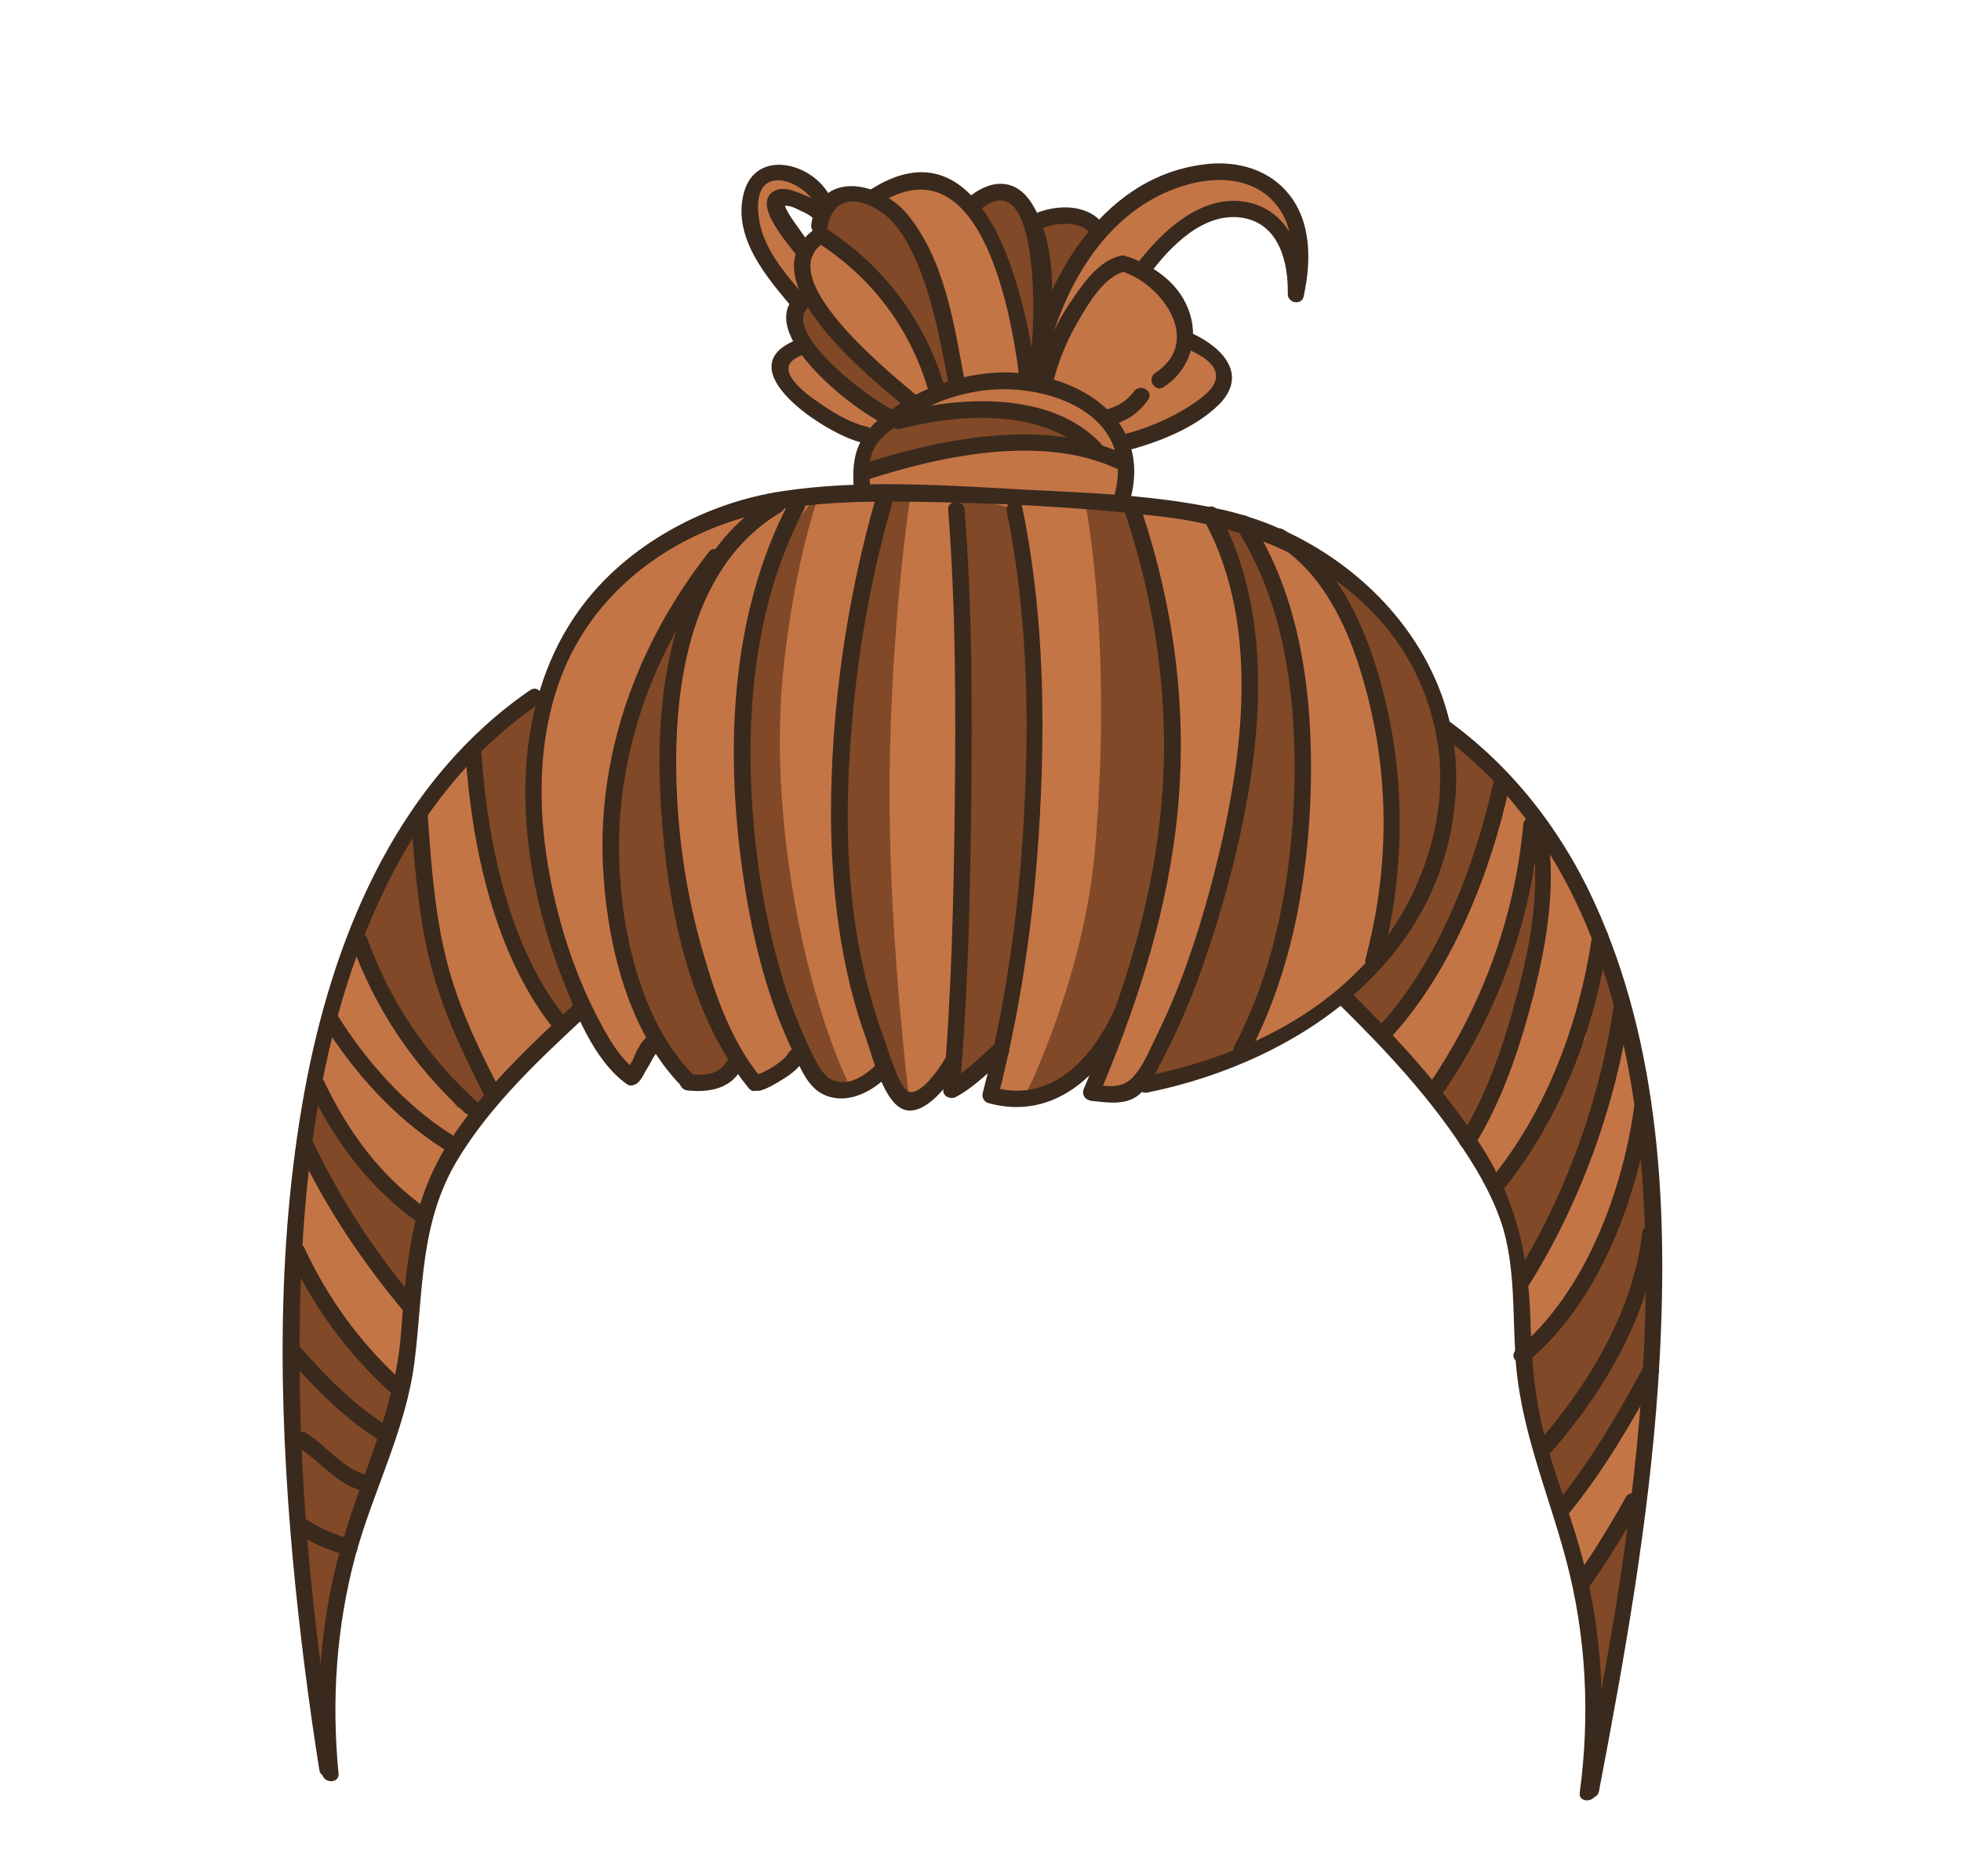 <?xml version="1.0" encoding="utf-8"?>
<!-- Generator: Adobe Illustrator 19.2.0, SVG Export Plug-In . SVG Version: 6.00 Build 0)  -->
<svg version="1.1" id="Layer_1" xmlns="http://www.w3.org/2000/svg" xmlns:xlink="http://www.w3.org/1999/xlink" x="0px" y="0px"
	 viewBox="0 0 358 342.5" style="enable-background:new 0 0 358 342.5;" xml:space="preserve">
<style type="text/css">
	.st0{fill:#C47546;}
	.st1{fill:#814927;}
	.st2{fill:#3A291D;}
</style>
<g>
	<path class="st0" d="M156.9,88.5c0.1-1.7,1.4-5.8,2-7l1-2.1l-2.2-0.6c-1.9-0.5-5.7-2.3-9-4.8c-3.4-2.5-5.6-5.1-5.7-6.9
		c0-0.4-0.1-1.7,2.7-3l1.8-0.8l-1-1.8c-1.2-2.2-1.4-3.9-0.7-5.2l0.6-1.1l-0.8-1c-4.1-4.9-9.8-11.7-7.9-18.6c0.8-3,2.9-3.7,4.6-3.7
		c2.8,0,5.9,1.8,7.4,4.4l1.1,1.9l1.7-1.3c0.7-0.6,1.6-1,2.6-1.1c0.4-0.1,0.8-0.1,1.1-0.1c0.9,0,1.7,0.2,2.6,0.5l0.9,0.3l0.8-0.5
		c2.8-1.7,5.4-2.6,7.8-2.6c2.8,0,5.4,1.2,7.8,3.7l1.2,1.2l1.3-1c1.5-1.2,3-1.8,4.3-1.8c1.6,0,3,0.9,4.1,2.8c0.3,0.4,0.5,0.9,0.8,1.5
		l0.7,1.5l1.6-0.6c1.5-0.6,3.1-0.9,4.6-0.9c1.4,0,3.4,0.3,4.9,1.7l1.4,1.3l1.3-1.4c5-5.3,10.9-8.5,17.4-9.5c1-0.1,2-0.2,3-0.2
		c4.6,0,8.5,1.6,11,4.5c2.8,3.1,3.9,7.5,3.3,13.1c-0.9-6.2-4.2-10.4-9.1-11.4c-0.8-0.2-1.7-0.3-2.5-0.3c-5.4,0-10.8,3.4-16.1,10.2
		l-1.3,1.6l1.7,1.1c3.2,2.1,5.3,4.7,6,8c0.2,0.8,0.3,1.6,0.3,2.3l0,1.2l1.1,0.5c3.4,1.6,5.6,3.8,6,5.7c0.2,1.3-0.4,2.7-1.8,4.1
		c-3.2,3.2-8.3,5.8-15.1,7.7l-1.8,0.5l0.5,1.8c0.1,0.5,0.2,8.4,0.3,8.8c0,0-38.3-2.7-46.9-1.9L156.9,88.5z M141.5,38.3
		c0.1,0.2,0.1,0.4,0.2,0.6c0.4,0.9,1,1.7,1.4,2.4l0.1,0.2c0.6,0.8,1.2,1.7,1.8,2.5l1.9,2.6l1.5-1.7c0.3-0.4,0.7-0.7,1.1-1l1.4-1.1
		l-0.9-1.2c0.1-0.4,0.1-0.8,0.3-1.2l0.3-1.1l-0.9-0.8c-2.1-1.9-5.2-2.6-6.4-2.9l-2.1,0.2l0.1,2.5C141.4,38.2,141.4,38.3,141.5,38.3z
		"/>
	<g>
		<path class="st1" d="M157.8,84.4c0.2-1.9,1-3.5,2.2-4.9c0.7-0.8,1.5-1.5,2.6-2.3l0.6-0.5l0.6,0.5c0.1,0.1,0.2,0.1,0.2,0.1
			c0,0,0.1,0,0.1,0c3.5-0.9,9-2.1,15.1-2.1c6.7,0,12.3,1.4,16.6,4.1l-0.6,1.7c-2.5-0.4-5.3-0.6-8.2-0.6c-8.2,0-17.6,1.7-28,4.9
			l-1.4,0.4L157.8,84.4z"/>
		<path class="st1" d="M162.3,75.7c-4.2-2.1-19.3-13.1-16.4-19.2l0.1-0.2l0.2-0.1c0.1-0.1,0.2-0.2,0.3-0.4l0.1-0.3l1-1l0.6,0.9
			c4,6.8,12.3,13.7,16.7,17.4l1.2,1l-1.1,0.7c-0.5,0.3-1.1,0.7-1.6,1l-0.6,0.5L162.3,75.7z"/>
		<path class="st1" d="M174,68.6c-1.1-5.7-2.2-11.7-4.1-17.3c-1.3-3.7-2.7-6.7-4.4-9.2c-1.8-2.7-6.4-6.4-10.3-6.4
			c-1.6,0-4.5,0.7-5.1,5.7c0,0,0,0.1-0.1,0.2c0,0.1,0.1,0.1,0.1,0.2c0.1,0.3,0.1,0.7,0.1,1l0.4,0.1c0.1,0,0.1,0,0.1,0.1
			c10,6.5,17.2,16,20.6,27.5l0.3,0.9l0.9-0.3c0.2-0.1,0.5-0.2,0.7-0.2l1.1-0.3L174,68.6z"/>
		<path class="st1" d="M187.4,64.4c-1.1-6.5-3.6-18.5-9-25.9l-0.5-0.7l0.7-0.6c1.4-1.2,2.8-1.7,4.1-1.7c1.2,0,2.3,0.5,3.2,1.6
			c4.5,5.1,4,22.4,3.5,26.4c0,0,0,0.1,0,0.1l0,0.2l-0.2,0.6L187.4,64.4z"/>
		<path class="st1" d="M191,53.8c0.1-4.6-0.5-8.6-1.6-11.9l-0.3-0.8l0.8-0.3c1.4-0.6,3.1-0.9,4.6-0.9c2.2,0,4,0.7,5.1,1.9l0.5,0.6
			l-0.5,0.6c-2.6,3.2-5,7-6.9,11.2L191,53.8z"/>
	</g>
	<path class="st0" d="M301.6,205.7l-3.7-15c0,0-3.9-14.3-4.8-14.6c-0.9-0.2-5.5-15-5.5-15l-8-12.7l-9.6-10.4l-5.6-4.5L260,123
		l-5.6-10.6l-10.2-8.2l-10-5.8l-7.4-2.8l-6.7-1.6l0.1-0.4c-5-0.9-10.2-1.1-15.2-1.8c-6.6-1-13-1.7-19.6-1.8
		c-12.8-0.2-25.7-1.5-38.5,0.7c-0.7,0.1-1.2-0.2-1.5-0.7l-18.6,6.3l-12.7,8.2l-9.2,11l-5.1,12l-6.2,2.9l-12.4,12.1l-8.2,11.8
		l-8.6,17.8l-6.8,25.4l-4.1,34.8l-0.5,32.5l3.5,33.9l2,9.9l5.6-25.8l8.1-21.2l2.4-14.2l0.7-12.3l2.1-13l5.4-11.6l11.2-15.9
		l12.2-10.2l4.9,7.1l4.4,5l3.5-5.7l6.7,6.8l4.7-0.2c0,0,4-3,4.4-4.2c0.5-1.2,3.1,4.4,3.1,4.4l7.6-4.7l5.4,5.6l5.5,0.1l5.9-3l1.9,3.8
		l1.9,2.8l7.6-6.4l0.2,2l7.1-4.6l1.5,7.4l4.7,0l7.4-2.5l4.7-2.5l-0.1,4l5.5,0.4l4.3-2.1l12.2-3.2l14-6.1l9.1-6.2l7.7,6.5l10,12.5
		l8.2,10.4l5.9,13.2l1.4,14.8l0.4,13.3l4.2,15l5.1,15.9c0,0,2.8,12.2,2.3,13c-0.5,0.7,3,13,3,13l4.4-19.4l3-22.9l1.8-19.9l0.4-24.6
		L301.6,205.7z"/>
	<g>
		<polygon class="st1" points="72.1,253 65.1,245.7 53.7,227.6 53.2,238.4 52.8,264.6 54.5,288.8 58.3,308.5 60.8,293.8 67.2,272.2 
					"/>
		<polygon class="st1" points="55.8,209.2 62,220.6 67.9,229.5 75.1,238.7 77.2,222.2 71.8,217.7 57.9,198.2 		"/>
		<polygon class="st1" points="64.3,171.9 68.7,179.7 75.7,191.8 83.5,202.2 87.3,203.7 89.8,199.4 86.1,192 80,175.7 77.4,161.9 
			75.9,149.8 68.3,159.9 		"/>
		<path class="st1" d="M86.5,136.3l1.4,12.8l2.4,16.3l6.5,14.7l5.2,6.3l4-3.1l-2.6-7.4c0,0-5-19.5-5.1-20.3s-0.9-17.8-0.9-17.8
			l0.4-9.7l-5.7,2L86.5,136.3z"/>
		<path class="st1" d="M123.4,112l-5.3,10.2l-5,16l-1.6,14.1l1.1,15.7l4,14.5l6.5,12l3.5,3.7l5.9-1.9l2.1-3l-6.8-15.7l-3.8-15.5
			c0,0-2.2-14.2-2.2-15c-0.1-0.8,0.9-18.7,0.8-19.2c-0.1-0.5,3.3-14.8,3.3-14.8L123.4,112z"/>
		<path class="st1" d="M149.5,90.4c0,0-6.1,5.2-10.7,19.1c-1.7,5.2-3.2,21.5-3.2,21.5l0.1,15l2,17.5l10.1,32l7.5,3.2
			c-8.5-17.6-15.2-50.3-12.2-77.3C145.3,101.4,149.5,90.4,149.5,90.4z"/>
		<path class="st1" d="M186.5,92.9c-3.7-0.2-7.5-2.1-11.2-1.3l0.2,23.7l0.1,37.7l-1.8,44.8l8.7-4.9l4-17.1l3.7-40l-2.3-23.8
			L186.5,92.9z"/>
		<path class="st1" d="M166.2,90.6c0,0-4,25.7-3.8,56.7c0.2,26.1,3.5,52.6,3.5,52.6s-2.3,0.1-4.2-5.2c-1.9-5.3-6.4-21.2-7-26.1
			c-0.6-4.9-1.7-20.7-1.3-27.6s2.5-24.8,3.5-30c1-5.3,4.8-21,4.8-21L166.2,90.6z"/>
		<path class="st1" d="M187.6,199.1c0,0,10.3-20.9,12.3-43.9c3.3-38.7-1.8-63.5-1.8-63.5l8.7,1.5l4.3,15.4l2.9,23.6l-1.9,25.7
			l-5.1,20.8c0,0-5.8,14.4-9.1,16.9C194.5,198.2,187.6,199.1,187.6,199.1z"/>
		<path class="st1" d="M221,94l4,9.4l2.8,17.8l-0.6,16.2l-3.6,18l-5.3,19l-10.3,23l4.9,0.1l8.2-2.6l6.1-4.4l4.6-11.3l2.6-9.2
			l2.5-15.1l0.8-14.6c0,0-1.3-17.3-1.4-18c-0.1-0.7-3.9-15.4-3.9-15.4s-3.7-8.2-4.2-9c-0.5-0.8-4.2-3.8-4.2-3.8L221,94z"/>
		<path class="st1" d="M243.5,108.1c0.1,0.2,5.4,11.4,5.4,11.4l3.2,11.3l1.7,11.9l0.2,14.5l-2.2,14.4l-6.1,11.1l6.3,6.4l5.2-6.3
			c0,0,6.8-14.1,8.2-14.8c1.4-0.7,5.1-15.9,6.2-16.2c1.2-0.4,3.7-7.4,3.7-7.4l-11.3-11.8L260,123l-6.8-11.6l-9.6-6.2L243.5,108.1z"
			/>
		<polygon class="st1" points="262.1,198.9 266.3,192.3 272,180.9 276.3,168.6 281.5,155 281.3,168.3 276.9,187.1 267.9,208.3 		"/>
		<polygon class="st1" points="273.4,216.1 278.7,208.7 283.2,200.6 289.4,189.6 292,175 296.8,185.9 291.1,204.6 284.8,222.3 
			277.6,234.3 275.8,224.4 		"/>
		<polygon class="st1" points="279.1,247.6 283.3,242 288.7,234.1 299.8,209 302.1,219.6 300.9,251.3 291.7,266.9 283.9,275.6 
			280.9,263.9 		"/>
		<polygon class="st1" points="289,288.7 298.1,274.1 297.9,283.8 292.5,310.2 		"/>
	</g>
	<g>
		<g>
			<g>
				<path class="st2" d="M104.9,183.3c-8.4,7.8-16.9,15.8-23.1,25.5c-6.9,10.8-7.6,22.2-8.6,34.7c-1.1,14.4-7.8,26.8-11.4,40.6
					c-3.4,12.9-4.3,26.4-3,39.7c0.2,1.9,3.2,1.9,3,0c-1.3-13.4-0.4-26.8,3.1-39.8c3.3-12,9.3-23.2,10.8-35.6
					c1.6-12.8,0.9-25.1,7.8-36.6c6.1-10.1,14.9-18.3,23.5-26.3C108.5,184.1,106.3,182,104.9,183.3L104.9,183.3z"/>
			</g>
			<g>
				<path class="st2" d="M244.7,183.6c8.1,8,16,16.4,22.3,26c3.1,4.6,5.9,9.6,7.5,15c2,7.2,1.7,14.8,2.1,22.1
					c0.6,13.5,5.9,25.3,9.3,38.1c3.7,13.9,4.4,28.3,2.5,42.5c-0.3,1.9,2.8,1.9,3,0c1.9-14.2,1.2-28.6-2.4-42.4
					c-1.8-6.9-4.4-13.5-6.4-20.4c-2.3-7.7-3-15.4-3.2-23.5c-0.4-12.4-2.8-22.6-9.8-33c-6.5-9.7-14.5-18.4-22.8-26.6
					C245.4,180.2,243.3,182.3,244.7,183.6L244.7,183.6z"/>
			</g>
			<g>
				<path class="st2" d="M96.8,126c-23.6,16.2-35.3,43.4-40.7,70.6c-5.7,29.1-5.3,59.2-2.6,88.6c1.2,12.7,2.8,25.4,4.8,38
					c0.3,1.9,3.2,1.1,2.9-0.8c-3.8-24-6.4-48.2-6.5-72.5c-0.2-28.8,2.4-59.1,14.6-85.6c6.5-14.2,16.1-26.9,29.1-35.8
					C99.8,127.5,98.4,124.9,96.8,126L96.8,126z"/>
			</g>
			<g>
				<path class="st2" d="M263.2,134.3c23,16.9,32.6,44.8,35.8,72.2c3.2,27.8,0.7,56.1-3.5,83.7c-1.9,12.1-4.2,24.1-6.5,36.1
					c-0.4,1.9,2.5,2.7,2.9,0.8c4.7-24.6,9.1-49.3,10.8-74.3c1.9-28.5,0.9-58.9-10.5-85.5c-6-14.1-15.1-26.4-27.5-35.5
					C263.2,130.6,261.7,133.2,263.2,134.3L263.2,134.3z"/>
			</g>
			<g>
				<path class="st2" d="M219.7,94.8c11.1,20,6.9,46.2,1.3,67.2c-2.5,9.3-5.6,18.5-9.9,27.2c-1.2,2.4-2.4,5.5-4.3,7.5
					c-2.1,2.2-4.5,1.6-7.6,1.3c0.4,0.8,0.9,1.5,1.3,2.3c6.6-15.6,12-31.7,14.1-48.6c2.5-19.9,0.1-39.8-6.3-58.8
					c-0.6-1.8-3.5-1-2.9,0.8c6.1,18.2,8.5,37.3,6.3,56.4c-1.9,16.9-7.2,33.1-13.8,48.6c-0.5,1.1,0.1,2.1,1.3,2.3
					c2.9,0.3,6.3,0.9,8.7-1.1c1.9-1.6,3.3-4.4,4.4-6.6c4.7-8.9,8.1-18.6,10.9-28.3c6.4-22.4,11-50.4-0.9-71.8
					C221.3,91.5,218.7,93.1,219.7,94.8L219.7,94.8z"/>
			</g>
			<g>
				<path class="st2" d="M225.6,96.3c9,13.8,11.1,31.3,10.7,47.4c-0.4,16-3.4,32.9-10.9,47.2c-0.9,1.7,1.7,3.2,2.6,1.5
					c7.8-14.8,10.9-32.1,11.3-48.7c0.4-16.6-1.8-34.7-11.1-48.9C227.1,93.1,224.5,94.6,225.6,96.3L225.6,96.3z"/>
			</g>
			<g>
				<path class="st2" d="M232.9,99.3c10.1,6.1,14.8,19.1,17.3,30c3.5,15,3.1,30.8-0.9,45.7c-0.5,1.9,2.4,2.7,2.9,0.8
					c4.2-15.9,4.5-32.8,0.5-48.7c-2.8-11.3-8-24.1-18.4-30.4C232.8,95.7,231.3,98.3,232.9,99.3L232.9,99.3z"/>
			</g>
			<g>
				<path class="st2" d="M183.8,93.4c3.5,17.2,4.1,34.9,3.3,52.4c-0.8,18.1-3.1,36.2-7.7,53.8c-0.2,0.8,0.3,1.6,1,1.8
					c12.1,3.4,21.3-5.5,25.8-15.9c0.8-1.8-1.8-3.3-2.6-1.5c-4,9.1-11.6,17.6-22.4,14.5c0.3,0.6,0.7,1.2,1,1.8
					c4.6-17.8,7-36.2,7.8-54.6c0.8-17.8,0.2-35.8-3.4-53.2C186.3,90.7,183.4,91.5,183.8,93.4L183.8,93.4z"/>
			</g>
			<g>
				<path class="st2" d="M181.6,190.6c-2.7,2.5-5.5,5.3-8.7,7.1c0.8,0.4,1.5,0.9,2.3,1.3c1.5-17.3,1.9-34.6,2.1-51.9
					c0.2-18,0.2-36.1-1.2-54c-0.1-1.9-3.2-1.9-3,0c1.4,18,1.4,36,1.2,54c-0.2,17.3-0.6,34.7-2.1,51.9c-0.1,1.2,1.3,1.8,2.3,1.3
					c3.5-1.9,6.4-4.9,9.3-7.5C185.2,191.4,183,189.3,181.6,190.6L181.6,190.6z"/>
			</g>
			<g>
				<path class="st2" d="M159.8,91.2c-5.3,18.6-8.1,38.3-8.1,57.7c0.1,13.7,1.7,27.7,6.4,40.7c1.2,3.4,3.4,12.3,7.3,13.1
					c3.8,0.8,8-5,9.6-7.7c1-1.7-1.6-3.2-2.6-1.5c-1.1,1.9-4.5,6.7-6.6,5.8c-1.6-0.7-3.8-7.8-4.2-9.1c-2-5.3-3.5-10.8-4.6-16.3
					c-2.3-11.8-2.6-23.9-1.9-35.8c0.9-15.5,3.4-31,7.7-46C163.2,90.2,160.3,89.4,159.8,91.2L159.8,91.2z"/>
			</g>
			<g>
				<path class="st2" d="M144.2,91.4c-11.2,21.1-11.9,46.9-8.3,70c1.6,10.4,4.2,20.8,8.7,30.3c1.4,3,2.8,7,6.1,8.3
					c4.4,1.8,9.1-1,12-4.2c1.3-1.4-0.8-3.6-2.1-2.1c-2.1,2.4-5.8,5.1-9,3.3c-1.7-1-2.6-3.2-3.5-4.9c-1.7-3.5-3.1-7.1-4.4-10.8
					c-3-9.2-4.9-18.9-5.9-28.5c-2-20.1-0.6-41.7,9-59.8C147.7,91.2,145.1,89.7,144.2,91.4L144.2,91.4z"/>
			</g>
			<g>
				<path class="st2" d="M141,90.8c-18,10.7-21.3,34.3-20.5,53.4c0.8,18,4.4,40.1,16.2,54.5c1.2,1.5,3.3-0.6,2.1-2.1
					c-5-6.1-7.9-14-10.1-21.5c-2.9-9.6-4.6-19.6-5.1-29.7c-0.9-18.2,1.6-41.6,19-51.9C144.2,92.4,142.7,89.8,141,90.8L141,90.8z"/>
			</g>
			<g>
				<path class="st2" d="M129.4,100.8c-13.3,17-20.8,37.7-19.2,59.4c0.9,13,4.7,28.3,14.1,38c1.3,1.4,3.5-0.7,2.1-2.1
					c-8.8-9.1-12.4-23.7-13.2-35.9c-1.5-20.9,5.6-40.9,18.3-57.3C132.7,101.4,130.6,99.2,129.4,100.8L129.4,100.8z"/>
			</g>
			<g>
				<path class="st2" d="M209.4,199.5c28.2-5.7,55-24.6,56.4-55.6c1.1-25.2-19.4-45.7-42.9-50.9c-11.7-2.6-24-3-35.9-3.6
					c-14.5-0.8-29.8-1.9-44.3,0.3c-13.2,2-26.7,9-35.2,19.4c-7.4,9-10.9,20.3-11.5,31.8c-0.6,12.5,1.9,25.2,6.3,36.8
					c2.6,6.8,6,15.9,12.2,20.3c0.4,0.3,1.1,0.2,1.5,0c0.9-0.5,1.4-1.6,1.9-2.5c0.5-0.8,0.9-1.5,1.3-2.3c0.2-0.4,1.2-1.5,0.6-1.3
					c1.8-0.8,0.2-3.4-1.5-2.6c-1.2,0.5-2.4,3.2-2.8,4.3c0,0-1.5,2.2-0.3,1.5c0.4-0.2,0.8,0.4,0.2-0.2c-0.4-0.4-0.8-0.8-1.2-1.2
					c-2.2-2.4-3.8-5.4-5.3-8.3c-4.4-8.6-7.3-18-8.9-27.6c-1.8-11-1.7-22.7,2.1-33.3c4.4-12.4,13.9-21.7,25.8-27.1
					c12.3-5.6,24.8-5.9,38.1-5.8c15.3,0.2,30.7,0.9,45.9,2.7c22.9,2.6,45.6,15.3,50.3,39.9c2.3,11.8-1,24.5-7.4,34.5
					c-10.3,16-28.1,24.3-46.2,27.9C206.7,197,207.5,199.8,209.4,199.5L209.4,199.5z"/>
			</g>
		</g>
		<g>
			<path class="st2" d="M272.7,142.6c-3.4,15.3-9.9,32.5-20.5,44.3c-1.3,1.4,0.8,3.6,2.1,2.1c10.9-12.1,17.9-29.8,21.3-45.6
				C276,141.5,273.1,140.7,272.7,142.6L272.7,142.6z"/>
		</g>
		<g>
			<path class="st2" d="M278.1,150.5c-1.6,17.2-7.6,33.4-17.3,47.6c-1.1,1.6,1.5,3.1,2.6,1.5c10.1-14.7,16.1-31.4,17.7-49.1
				C281.3,148.6,278.3,148.6,278.1,150.5L278.1,150.5z"/>
		</g>
		<g>
			<path class="st2" d="M279.4,151c2.1,10.4,0.1,21.4-2.7,31.5c-2.3,8.6-5.3,17.5-10.1,25.1c-1,1.6,1.6,3.2,2.6,1.5
				c5.1-8.2,8.3-17.9,10.7-27.2c2.6-10.2,4.4-21.2,2.3-31.7C281.9,148.3,279,149.1,279.4,151L279.4,151z"/>
		</g>
		<g>
			<path class="st2" d="M290.7,170.5c-2.2,15.7-8.2,32.1-18.3,44.5c-1.2,1.5,0.9,3.6,2.1,2.1c10.4-12.8,16.8-29.6,19.1-45.9
				C293.8,169.4,290.9,168.5,290.7,170.5L290.7,170.5z"/>
		</g>
		<g>
			<path class="st2" d="M294.7,183c-2.5,17.6-8.9,35.5-18.4,50.5c-1,1.6,1.6,3.1,2.6,1.5c9.6-15.2,16.2-33.5,18.7-51.2
				C297.9,181.9,295,181.1,294.7,183L294.7,183z"/>
		</g>
		<g>
			<path class="st2" d="M298.4,201.6c-2.1,15.8-9,34.5-21.6,44.9c-1.5,1.2,0.6,3.3,2.1,2.1c13.2-10.9,20.3-30.5,22.5-47
				C301.7,199.7,298.7,199.7,298.4,201.6L298.4,201.6z"/>
		</g>
		<g>
			<path class="st2" d="M299.8,225.1c-1.6,14-9.5,27.3-18.6,37.8c-1.3,1.4,0.8,3.6,2.1,2.1c9.7-11.1,17.8-25,19.5-39.9
				C303,223.2,300,223.2,299.8,225.1L299.8,225.1z"/>
		</g>
		<g>
			<path class="st2" d="M300.1,249.5c-4.8,8.8-9.7,17.3-16,25c-1.2,1.5,0.9,3.6,2.1,2.1c6.5-7.9,11.6-16.7,16.5-25.7
				C303.6,249.3,301,247.8,300.1,249.5L300.1,249.5z"/>
		</g>
		<g>
			<path class="st2" d="M296.8,273.4c-2.8,5-5.8,9.9-9.1,14.6c-1.1,1.6,1.5,3.1,2.6,1.5c3.3-4.7,6.3-9.6,9.1-14.6
				C300.3,273.2,297.7,271.7,296.8,273.4L296.8,273.4z"/>
		</g>
		<g>
			<path class="st2" d="M85,137.8c1.1,16.7,5.3,36.5,15.9,49.8c1.2,1.5,3.3-0.6,2.1-2.1c-10.1-12.6-14-31.9-15.1-47.7
				C87.9,135.9,84.9,135.8,85,137.8L85,137.8z"/>
		</g>
		<g>
			<path class="st2" d="M75,149c0.7,8.8,1.3,17.6,3.4,26.2c2.1,8.8,6,16.9,10.1,25c0.9,1.7,3.5,0.2,2.6-1.5
				c-4-7.8-7.8-15.7-9.8-24.3c-2-8.3-2.6-16.9-3.2-25.4C77.8,147.1,74.8,147,75,149L75,149z"/>
		</g>
		<g>
			<path class="st2" d="M64.2,172.3c4.3,11.9,11.3,22.4,20.7,30.9c1.4,1.3,3.6-0.8,2.1-2.1c-9-8.2-15.8-18.2-19.9-29.6
				C66.5,169.7,63.6,170.5,64.2,172.3L64.2,172.3z"/>
		</g>
		<g>
			<path class="st2" d="M58.9,186.7c5.6,9,13.1,17.4,22.1,23.1c1.6,1,3.1-1.6,1.5-2.6c-8.6-5.4-15.7-13.5-21-22
				C60.5,183.6,57.9,185.1,58.9,186.7L58.9,186.7z"/>
		</g>
		<g>
			<path class="st2" d="M56.6,199c4.7,9.7,11,18,19.8,24.3c1.6,1.1,3.1-1.5,1.5-2.6c-8.4-5.9-14.3-14-18.7-23.2
				C58.3,195.7,55.8,197.3,56.6,199L56.6,199z"/>
		</g>
		<g>
			<path class="st2" d="M54.5,209.9c5.1,10.8,11.8,20.7,19.5,29.9c1.2,1.5,3.4-0.7,2.1-2.1c-7.5-8.9-14-18.7-19-29.3
				C56.3,206.7,53.7,208.2,54.5,209.9L54.5,209.9z"/>
		</g>
		<g>
			<path class="st2" d="M53,229.4c4.3,9.4,10.4,17.6,18,24.6c1.4,1.3,3.5-0.8,2.1-2.1c-7.4-6.8-13.3-14.9-17.5-24
				C54.8,226.1,52.2,227.7,53,229.4L53,229.4z"/>
		</g>
		<g>
			<path class="st2" d="M52.3,247.6c4.9,5.6,10.3,11.1,16.5,15.1c1.6,1,3.1-1.6,1.5-2.6c-6.1-3.9-11.2-9.2-15.9-14.6
				C53.2,244,51,246.2,52.3,247.6L52.3,247.6z"/>
		</g>
		<g>
			<path class="st2" d="M54.5,264.3c4.2,2.7,7.2,7,12.3,8.1c1.9,0.4,2.7-2.5,0.8-2.9c-4.7-1-7.7-5.2-11.6-7.8
				C54.4,260.6,52.9,263.2,54.5,264.3L54.5,264.3z"/>
		</g>
		<g>
			<path class="st2" d="M53.9,279.7c2.9,2,6.1,3.4,9.5,4.3c1.9,0.5,2.7-2.4,0.8-2.9c-3.2-0.9-6.1-2.2-8.8-4
				C53.8,276.1,52.3,278.7,53.9,279.7L53.9,279.7z"/>
		</g>
		<g>
			<path class="st2" d="M138.9,199.1c1.3-0.4,2.5-1.1,3.6-1.8c1.6-0.9,3.2-2.1,4.1-3.6c1-1.7-1.6-3.2-2.6-1.5
				c-1.1,1.8-4.2,3.5-6,4.1C136.3,196.8,137.1,199.7,138.9,199.1L138.9,199.1z"/>
		</g>
		<g>
			<path class="st2" d="M125.5,199.1c3.7,0.4,7.7-0.2,9.7-3.7c1-1.7-1.6-3.2-2.6-1.5c-1.5,2.5-4.5,2.5-7.1,2.2
				C123.6,195.9,123.6,198.9,125.5,199.1L125.5,199.1z"/>
		</g>
		<g>
			<g>
				<path class="st2" d="M158.9,89.3c-0.3-3.2-0.6-6.2,1.6-8.8c1.2-1.4,2.9-2.6,4.5-3.7c4-2.7,8.5-4.5,13.2-5.3
					c11.6-2.1,29,3.4,25.4,18.3c-0.5,1.9,2.4,2.7,2.9,0.8c3.8-15.6-12.2-23.6-25.6-22.5c-6.8,0.6-13.4,3.1-18.9,7.2
					c-5.2,3.9-6.7,7.5-6.1,14.1C156.1,91.2,159.1,91.2,158.9,89.3L158.9,89.3z"/>
			</g>
			<g>
				<path class="st2" d="M158.2,77.9c-3.4-0.8-6.8-3-9.6-5c-2.6-1.9-7.5-5.9-2.5-7.9c1.8-0.7,1-3.6-0.8-2.9
					c-12.9,5.2,5.7,17.3,12,18.7C159.3,81.2,160.1,78.3,158.2,77.9L158.2,77.9z"/>
			</g>
			<g>
				<path class="st2" d="M163.3,75c-4-1.7-22.4-15.3-14.9-19.6c1.7-1,0.2-3.6-1.5-2.6c-11.3,6.5,8.9,22.2,14.9,24.8
					C163.5,78.3,165,75.7,163.3,75L163.3,75z"/>
			</g>
			<g>
				<path class="st2" d="M167.8,72.6c-4.6-3.9-26.6-21.4-17.8-28c1.5-1.1,0-3.8-1.5-2.6c-12.3,9.2,10.8,27.3,17.2,32.7
					C167.1,76,169.3,73.9,167.8,72.6L167.8,72.6z"/>
			</g>
			<g>
				<path class="st2" d="M151,41.8c1.2-8,8.8-4.9,12.1-1.1c2.6,3,4.3,6.9,5.6,10.6c2.1,6.1,3.3,12.6,4.5,19c0.4,1.9,3.3,1.1,2.9-0.8
					c-1.9-10.2-3.6-22-10.4-30.3c-5-6.1-16.1-8.4-17.6,1.8C147.9,42.9,150.7,43.7,151,41.8L151,41.8z"/>
			</g>
			<g>
				<path class="st2" d="M160.3,37.3c18.3-11.8,24.1,18.5,25.7,30.9c0.2,1.9,3.2,1.9,3,0c-1.8-14.6-9.2-47.1-30.2-33.5
					C157.2,35.7,158.7,38.3,160.3,37.3L160.3,37.3z"/>
			</g>
			<g>
				<path class="st2" d="M178.7,38.5c11-9.6,10.3,19.9,9.6,24.9c-0.3,1.9,2.8,1.9,3,0c1.1-8.1,1.7-18.8-2.9-26.2
					c-3.1-5-7.9-4.4-11.9-0.9C175.1,37.6,177.2,39.7,178.7,38.5L178.7,38.5z"/>
			</g>
			<g>
				<path class="st2" d="M216.1,63.4c2.1,1,6.1,2.6,5.9,5.5c-0.2,2.2-3,4-4.6,5.1c-3.8,2.5-8.2,4.3-12.6,5.4
					c-1.9,0.5-1.1,3.4,0.8,2.9c5.8-1.5,12.5-4.1,16.9-8.4c5.4-5.4,0.8-10.4-4.8-13C215.9,60,214.4,62.6,216.1,63.4L216.1,63.4z"/>
			</g>
			<g>
				<path class="st2" d="M190.1,69.9c2.5-15.1,11-32.1,27.1-36.3c4.9-1.3,10.7-1.1,14.6,2.5c4.8,4.4,4.6,11.5,3.4,17.3
					c1,0.1,2,0.3,2.9,0.4c0.2-7-2.4-15-10-16.8c-8.7-2-16.3,5.5-21,11.8c-1.2,1.6,1.5,3,2.6,1.5c3.8-5.2,10.1-11.8,17.3-10.5
					c6.6,1.2,8.2,8.2,8.1,13.9c0,1.7,2.6,2.1,2.9,0.4c1.4-6.4,1.5-13.9-3.1-19.1c-3.9-4.5-10-5.8-15.7-4.9
					c-18.7,2.7-29.3,22.1-32.1,39C186.9,71,189.8,71.8,190.1,69.9L190.1,69.9z"/>
			</g>
			<g>
				<path class="st2" d="M147.2,54.5c-3.1-3.7-6.4-7.3-8-11.9c-0.9-2.6-1.9-8.8,2-9.6c2.8-0.6,6.7,2.1,7.8,4.5
					c0.8,1.7,3.4,0.2,2.6-1.5c-3.1-6.3-13.6-9-15.8-0.8c-2.2,8.3,4.4,15.7,9.3,21.5C146.3,58.1,148.4,56,147.2,54.5L147.2,54.5z"/>
			</g>
			<g>
				<path class="st2" d="M148.3,45.2c-1.1-1.6-2.3-3.2-3.4-4.8c-0.5-0.7-1-1.5-1.4-2.3c-0.1-0.2-0.2-0.7-0.3-0.8c0-0.1,0-0.2,0-0.3
					c-0.5,0.3-0.6,0.4-0.3,0.4c0.2,0.2,1.2,0.2,1.5,0.3c0.6,0.2,1.2,0.5,1.8,0.8c0.9,0.4,1.9,0.9,2.6,1.7c1.4,1.4,3.5-0.7,2.1-2.1
					c-1.2-1.3-3-2.1-4.6-2.7c-1.4-0.6-3.5-1.4-5-0.5c-4.2,2.4,2.9,9.9,4.3,12C146.8,48.3,149.4,46.8,148.3,45.2L148.3,45.2z"/>
			</g>
			<g>
				<path class="st2" d="M149.7,44.6c9.8,6.4,16.7,15.8,19.9,27.1c0.5,1.9,3.4,1.1,2.9-0.8c-3.4-12-10.9-22.1-21.3-28.9
					C149.6,40.9,148.1,43.5,149.7,44.6L149.7,44.6z"/>
			</g>
			<g>
				<path class="st2" d="M205.5,49.8c7.1,2.7,13.9,12.7,5.4,18.3c-1.6,1-0.1,3.6,1.5,2.6c4.2-2.7,6.2-7.5,5.1-12.4
					c-1.3-5.7-5.9-9.3-11.2-11.3C204.5,46.2,203.7,49.1,205.5,49.8L205.5,49.8z"/>
			</g>
			<g>
				<path class="st2" d="M203,77.6c2.7-0.7,5-2.3,6.6-4.6c1.1-1.6-1.5-3.1-2.6-1.5c-1.2,1.6-2.9,2.7-4.8,3.2
					C200.4,75.2,201.1,78.1,203,77.6L203,77.6z"/>
			</g>
			<g>
				<path class="st2" d="M192.3,69.6c1-3.8,2.5-7.5,4.5-10.9c1.8-3.1,4.7-8.2,8.5-9.1c1.9-0.5,1.1-3.4-0.8-2.9c-4,1-6.7,5-8.9,8.2
					c-2.9,4.2-4.9,8.9-6.2,13.9C188.9,70.7,191.8,71.5,192.3,69.6L192.3,69.6z"/>
			</g>
			<g>
				<path class="st2" d="M190.2,41.7c2.4-1,6.9-1.5,8.7,0.8c1.2,1.5,3.8,0,2.6-1.5c-3-3.9-8.7-3.7-12.8-1.9
					C187,39.9,188.5,42.5,190.2,41.7L190.2,41.7z"/>
			</g>
			<g>
				<path class="st2" d="M158.3,87.6c13.5-4.4,31.9-8.3,45.4-2.1c1.7,0.8,3.3-1.8,1.5-2.6c-14.3-6.6-33.3-2.9-47.7,1.8
					C155.7,85.3,156.5,88.2,158.3,87.6L158.3,87.6z"/>
			</g>
			<g>
				<path class="st2" d="M164.4,78.3c10.6-2.8,26.1-3.8,34.4,4.7c1.3,1.4,3.5-0.7,2.1-2.1c-9.1-9.5-25.5-8.6-37.3-5.5
					C161.7,75.9,162.5,78.8,164.4,78.3L164.4,78.3z"/>
			</g>
		</g>
	</g>
</g>
</svg>
